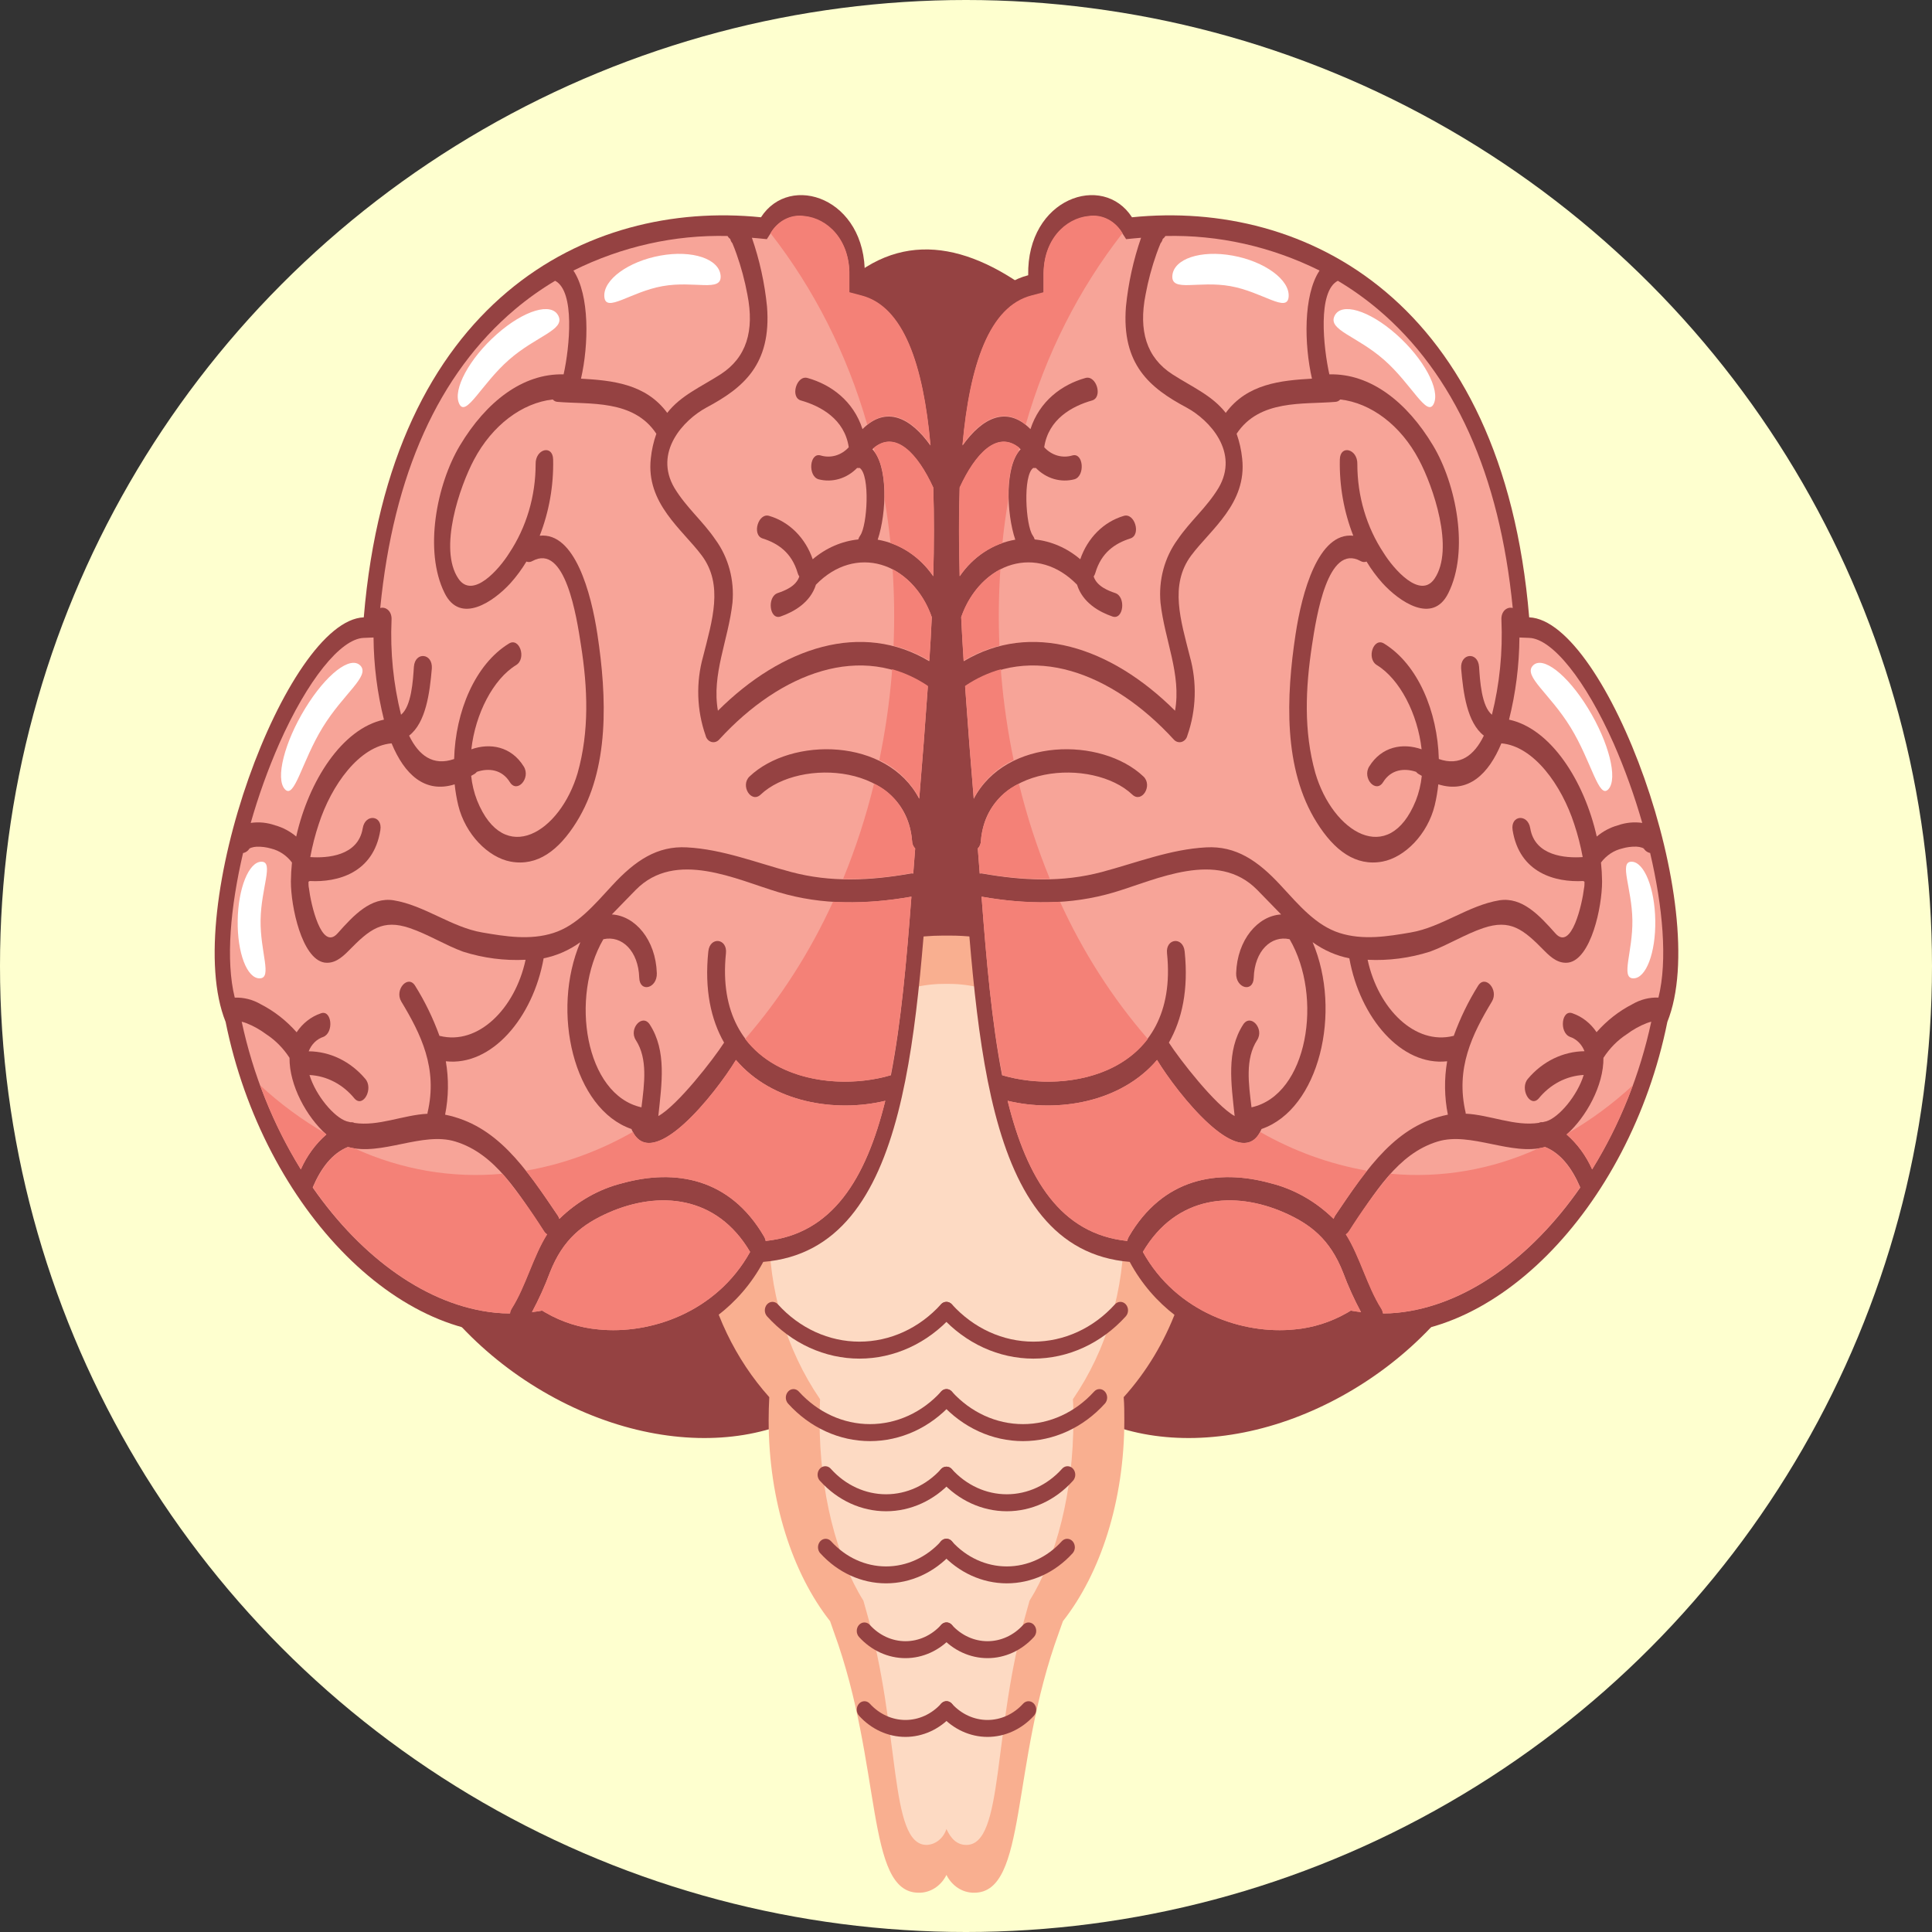 <svg width="99" height="99" viewBox="0 0 99 99" fill="none" xmlns="http://www.w3.org/2000/svg">
<rect x="0" y="0" width="99" height="99" fill="#333333" stroke="none"/>
<circle cx="49.5" cy="49.5" r="49.5" fill="#FEFFCF"/>
<g clip-path="url(#clip0_18_127)">
<path d="M44.856 68.729C42.404 74.055 34.916 75.285 28.124 71.472C21.331 67.659 17.811 60.247 20.262 54.92C22.713 49.594 30.201 48.365 36.994 52.178C43.786 55.99 47.304 63.399 44.856 68.729Z" fill="#954242"/>
<path d="M52.145 68.729C54.596 74.055 62.084 75.285 68.876 71.472C75.669 67.659 79.189 60.247 76.738 54.92C74.287 49.594 54.678 0.847 42.313 15.526C37.119 21.686 49.696 63.399 52.145 68.729Z" fill="#954242"/>
<path d="M61.235 61.825C61.235 58.143 59.911 54.611 57.556 52.008C55.2 49.404 52.005 47.942 48.673 47.942H48.306C45.83 47.95 43.411 48.768 41.354 50.291C39.297 51.813 37.694 53.974 36.744 56.501C35.795 59.029 35.542 61.809 36.019 64.495C36.495 67.18 37.678 69.65 39.42 71.594C39.399 71.983 39.387 72.376 39.387 72.772C39.387 76.92 40.612 80.628 42.536 83.073C42.601 83.263 42.665 83.449 42.735 83.642C45.229 90.478 44.341 96.987 47.074 96.987C47.364 96.993 47.65 96.911 47.901 96.751C48.152 96.59 48.359 96.357 48.498 96.076C48.639 96.356 48.845 96.589 49.096 96.75C49.347 96.91 49.633 96.992 49.923 96.987C52.659 96.987 51.761 90.478 54.265 83.642C54.335 83.449 54.4 83.263 54.467 83.073C56.388 80.628 57.613 76.92 57.613 72.772C57.613 72.376 57.613 71.983 57.58 71.594C59.92 69.001 61.235 65.488 61.235 61.825Z" fill="#F9AF90"/>
<path d="M57.586 62.895C57.586 56.004 53.575 50.417 48.63 50.417H48.498H48.37C43.425 50.417 39.414 56.004 39.414 62.895C39.371 66.069 40.289 69.167 42.022 71.699C42.006 72.037 41.997 72.4 41.997 72.759C41.997 76.483 42.87 79.822 44.243 82.023C44.292 82.196 44.335 82.362 44.387 82.538C46.167 88.684 45.533 94.538 47.484 94.538C47.708 94.529 47.924 94.447 48.104 94.302C48.285 94.156 48.422 93.954 48.498 93.722C48.737 94.247 49.062 94.538 49.516 94.538C51.467 94.538 50.833 88.684 52.613 82.538C52.662 82.362 52.711 82.199 52.757 82.023C54.127 79.822 55.003 76.49 55.003 72.759C55.003 72.4 55.003 72.048 54.978 71.699C56.711 69.167 57.629 66.069 57.586 62.895Z" fill="#FDDAC3"/>
<path d="M39.307 67.453C39.928 68.139 40.666 68.684 41.478 69.056C42.29 69.428 43.16 69.619 44.039 69.619C44.918 69.619 45.788 69.428 46.6 69.056C47.412 68.684 48.15 68.139 48.771 67.453C48.845 67.371 48.887 67.261 48.887 67.146C48.887 67.03 48.846 66.92 48.773 66.838C48.699 66.756 48.599 66.71 48.495 66.71C48.391 66.71 48.291 66.755 48.217 66.836C47.668 67.443 47.017 67.924 46.3 68.252C45.583 68.58 44.815 68.749 44.039 68.749C43.263 68.749 42.495 68.58 41.778 68.252C41.061 67.924 40.41 67.443 39.861 66.836C39.788 66.755 39.687 66.71 39.583 66.71C39.479 66.71 39.379 66.756 39.305 66.838C39.232 66.92 39.191 67.03 39.191 67.146C39.191 67.261 39.233 67.371 39.307 67.453Z" fill="#954242"/>
<path d="M48.223 67.453C48.844 68.139 49.582 68.684 50.394 69.056C51.206 69.428 52.076 69.619 52.955 69.619C53.834 69.619 54.704 69.428 55.516 69.056C56.328 68.684 57.066 68.139 57.687 67.453C57.761 67.371 57.803 67.261 57.803 67.146C57.803 67.03 57.762 66.92 57.688 66.838C57.615 66.756 57.515 66.71 57.411 66.71C57.306 66.71 57.206 66.755 57.132 66.836C56.584 67.443 55.933 67.924 55.216 68.252C54.499 68.58 53.731 68.749 52.955 68.749C52.179 68.749 51.411 68.58 50.694 68.252C49.977 67.924 49.326 67.443 48.777 66.836C48.703 66.755 48.603 66.71 48.499 66.71C48.395 66.71 48.295 66.756 48.221 66.838C48.148 66.92 48.106 67.03 48.107 67.146C48.107 67.261 48.149 67.371 48.223 67.453Z" fill="#954242"/>
<path d="M40.382 71.922C40.933 72.532 41.587 73.016 42.308 73.346C43.028 73.676 43.8 73.846 44.58 73.846C45.359 73.846 46.132 73.676 46.852 73.346C47.572 73.016 48.226 72.532 48.777 71.922C48.851 71.841 48.892 71.731 48.892 71.616C48.892 71.501 48.851 71.391 48.777 71.309C48.741 71.268 48.698 71.236 48.651 71.213C48.603 71.191 48.552 71.18 48.5 71.18C48.448 71.18 48.397 71.191 48.349 71.213C48.302 71.236 48.259 71.268 48.223 71.309C47.256 72.376 45.946 72.975 44.58 72.975C43.214 72.975 41.904 72.376 40.937 71.309C40.901 71.268 40.858 71.236 40.81 71.213C40.763 71.191 40.711 71.18 40.66 71.18C40.608 71.18 40.557 71.191 40.509 71.213C40.461 71.236 40.418 71.268 40.382 71.309C40.309 71.391 40.267 71.501 40.267 71.616C40.267 71.731 40.309 71.841 40.382 71.922Z" fill="#954242"/>
<path d="M48.223 71.922C48.774 72.532 49.428 73.016 50.148 73.346C50.868 73.676 51.641 73.846 52.42 73.846C53.2 73.846 53.972 73.676 54.692 73.346C55.413 73.016 56.067 72.532 56.618 71.922C56.691 71.841 56.733 71.731 56.733 71.616C56.733 71.501 56.691 71.391 56.618 71.309C56.582 71.268 56.539 71.236 56.491 71.213C56.443 71.191 56.392 71.18 56.34 71.18C56.289 71.18 56.237 71.191 56.19 71.213C56.142 71.236 56.099 71.268 56.063 71.309C55.096 72.376 53.786 72.975 52.42 72.975C51.054 72.975 49.744 72.376 48.777 71.309C48.741 71.268 48.698 71.236 48.651 71.213C48.603 71.191 48.552 71.18 48.5 71.18C48.448 71.18 48.397 71.191 48.349 71.213C48.302 71.236 48.259 71.268 48.223 71.309C48.149 71.391 48.108 71.501 48.108 71.616C48.108 71.731 48.149 71.841 48.223 71.922Z" fill="#954242"/>
<path d="M42.034 75.898C42.928 76.885 44.14 77.44 45.404 77.44C46.668 77.44 47.88 76.885 48.774 75.898C48.848 75.816 48.89 75.706 48.89 75.591C48.89 75.475 48.849 75.365 48.776 75.283C48.702 75.201 48.602 75.155 48.498 75.155C48.394 75.155 48.294 75.2 48.22 75.281C47.473 76.106 46.46 76.57 45.404 76.57C44.348 76.57 43.335 76.106 42.588 75.281C42.553 75.236 42.509 75.2 42.46 75.174C42.411 75.148 42.358 75.134 42.304 75.132C42.25 75.13 42.196 75.14 42.145 75.162C42.095 75.184 42.049 75.217 42.011 75.259C41.972 75.302 41.942 75.352 41.922 75.408C41.903 75.464 41.893 75.523 41.895 75.583C41.897 75.643 41.91 75.702 41.933 75.756C41.957 75.81 41.99 75.858 42.031 75.898H42.034Z" fill="#954242"/>
<path d="M48.223 75.898C49.117 76.885 50.329 77.44 51.593 77.44C52.857 77.44 54.069 76.885 54.963 75.898C55.004 75.858 55.037 75.81 55.06 75.756C55.084 75.702 55.097 75.643 55.099 75.583C55.1 75.523 55.091 75.464 55.071 75.408C55.051 75.352 55.021 75.302 54.983 75.259C54.945 75.217 54.899 75.184 54.849 75.162C54.798 75.14 54.744 75.13 54.69 75.132C54.636 75.134 54.583 75.148 54.534 75.174C54.485 75.2 54.441 75.236 54.406 75.281C53.659 76.106 52.646 76.57 51.59 76.57C50.534 76.57 49.521 76.106 48.774 75.281C48.7 75.2 48.6 75.155 48.496 75.155C48.392 75.155 48.292 75.201 48.218 75.283C48.145 75.365 48.103 75.475 48.104 75.591C48.104 75.706 48.146 75.816 48.22 75.898H48.223Z" fill="#954242"/>
<path d="M42.034 79.592C42.928 80.579 44.14 81.134 45.404 81.134C46.668 81.134 47.88 80.579 48.774 79.592C48.812 79.552 48.841 79.504 48.862 79.451C48.882 79.398 48.893 79.342 48.893 79.284C48.894 79.227 48.884 79.17 48.864 79.117C48.844 79.063 48.815 79.015 48.778 78.975C48.742 78.934 48.698 78.902 48.65 78.88C48.602 78.858 48.55 78.847 48.498 78.847C48.446 78.848 48.395 78.86 48.347 78.882C48.299 78.905 48.256 78.938 48.22 78.979C47.473 79.804 46.46 80.267 45.404 80.267C44.348 80.267 43.335 79.804 42.588 78.979C42.515 78.897 42.415 78.851 42.311 78.851C42.206 78.85 42.106 78.896 42.032 78.977C41.958 79.059 41.917 79.169 41.916 79.284C41.916 79.4 41.957 79.51 42.031 79.592H42.034Z" fill="#954242"/>
<path d="M48.223 79.592C49.117 80.579 50.329 81.134 51.593 81.134C52.857 81.134 54.069 80.579 54.963 79.592C55 79.551 55.028 79.503 55.048 79.451C55.068 79.398 55.078 79.341 55.078 79.284C55.077 79.227 55.067 79.171 55.047 79.118C55.027 79.065 54.998 79.017 54.962 78.977C54.925 78.937 54.882 78.905 54.834 78.883C54.786 78.862 54.735 78.851 54.683 78.851C54.632 78.851 54.581 78.862 54.533 78.884C54.485 78.906 54.442 78.939 54.406 78.979C53.659 79.804 52.646 80.267 51.59 80.267C50.534 80.267 49.521 79.804 48.774 78.979C48.738 78.938 48.695 78.905 48.647 78.882C48.599 78.86 48.548 78.848 48.496 78.847C48.444 78.847 48.392 78.858 48.344 78.88C48.296 78.902 48.252 78.934 48.216 78.975C48.179 79.015 48.15 79.063 48.13 79.117C48.11 79.17 48.1 79.227 48.101 79.284C48.101 79.342 48.112 79.398 48.132 79.451C48.153 79.504 48.182 79.552 48.22 79.592H48.223Z" fill="#954242"/>
<path d="M44.016 83.879C44.648 84.576 45.504 84.967 46.397 84.967C47.289 84.967 48.145 84.576 48.777 83.879C48.851 83.797 48.892 83.687 48.892 83.572C48.892 83.457 48.851 83.347 48.777 83.266C48.741 83.225 48.698 83.192 48.651 83.17C48.603 83.147 48.552 83.136 48.5 83.136C48.448 83.136 48.397 83.147 48.349 83.17C48.302 83.192 48.259 83.225 48.223 83.266C47.738 83.799 47.082 84.099 46.398 84.099C45.714 84.099 45.058 83.799 44.574 83.266C44.5 83.184 44.4 83.138 44.296 83.138C44.192 83.137 44.092 83.183 44.018 83.264C43.944 83.345 43.902 83.456 43.902 83.571C43.901 83.686 43.943 83.797 44.016 83.879Z" fill="#954242"/>
<path d="M48.223 83.879C48.855 84.576 49.711 84.967 50.603 84.967C51.496 84.967 52.352 84.576 52.984 83.879C53.02 83.838 53.049 83.79 53.069 83.737C53.089 83.685 53.099 83.628 53.098 83.571C53.098 83.514 53.088 83.458 53.068 83.405C53.048 83.352 53.019 83.304 52.982 83.264C52.946 83.224 52.902 83.192 52.855 83.17C52.807 83.149 52.756 83.138 52.704 83.138C52.652 83.138 52.601 83.149 52.554 83.171C52.506 83.193 52.463 83.225 52.426 83.266C51.942 83.799 51.286 84.099 50.602 84.099C49.918 84.099 49.262 83.799 48.777 83.266C48.741 83.225 48.698 83.192 48.651 83.17C48.603 83.147 48.552 83.136 48.5 83.136C48.448 83.136 48.397 83.147 48.349 83.17C48.302 83.192 48.259 83.225 48.223 83.266C48.149 83.347 48.108 83.457 48.108 83.572C48.108 83.687 48.149 83.797 48.223 83.879Z" fill="#954242"/>
<path d="M44.016 87.915C44.648 88.612 45.504 89.003 46.397 89.003C47.289 89.003 48.145 88.612 48.777 87.915C48.851 87.834 48.892 87.724 48.892 87.609C48.892 87.494 48.851 87.383 48.777 87.302C48.741 87.261 48.698 87.228 48.651 87.206C48.603 87.184 48.552 87.172 48.5 87.172C48.448 87.172 48.397 87.184 48.349 87.206C48.302 87.228 48.259 87.261 48.223 87.302C47.738 87.835 47.082 88.135 46.398 88.135C45.714 88.135 45.058 87.835 44.574 87.302C44.5 87.22 44.4 87.174 44.296 87.174C44.192 87.174 44.092 87.219 44.018 87.3C43.944 87.382 43.902 87.492 43.902 87.607C43.901 87.723 43.943 87.833 44.016 87.915Z" fill="#954242"/>
<path d="M48.223 87.915C48.855 88.612 49.711 89.003 50.603 89.003C51.496 89.003 52.352 88.612 52.984 87.915C53.057 87.833 53.099 87.723 53.098 87.607C53.098 87.492 53.056 87.382 52.982 87.3C52.908 87.219 52.808 87.174 52.704 87.174C52.6 87.174 52.5 87.22 52.426 87.302C51.942 87.835 51.286 88.135 50.602 88.135C49.918 88.135 49.262 87.835 48.777 87.302C48.741 87.261 48.698 87.228 48.651 87.206C48.603 87.184 48.552 87.172 48.5 87.172C48.448 87.172 48.397 87.184 48.349 87.206C48.302 87.228 48.259 87.261 48.223 87.302C48.149 87.383 48.108 87.494 48.108 87.609C48.108 87.724 48.149 87.834 48.223 87.915Z" fill="#954242"/>
<path d="M47.775 42.267C46.93 52.405 46.81 64.033 39.111 64.662C36.69 69.166 31.059 70.273 27.631 68.242C20.749 69.41 13.491 61.95 11.561 52.364C9.226 46.557 14.68 31.79 18.641 31.634C19.995 15.414 30.085 10.227 38.994 11.134C40.483 8.822 44.387 10.152 44.313 14.104C50.03 15.587 48.805 30.104 47.775 42.267Z" fill="#954242"/>
<path d="M29.772 19.403C31.362 19.495 33.09 19.661 34.19 21.157C34.889 20.26 35.909 19.833 36.92 19.183C38.256 18.323 38.663 16.948 38.299 15.1C38.167 14.384 37.979 13.683 37.738 13.004C37.674 12.821 37.603 12.641 37.53 12.465C37.476 12.404 37.438 12.328 37.42 12.245C37.364 12.207 37.316 12.155 37.282 12.093C34.562 12.027 31.864 12.632 29.383 13.864C30.226 15.13 30.168 17.676 29.772 19.403Z" fill="#F7A498"/>
<path d="M29.772 33.073C29.546 31.593 28.966 27.821 27.281 28.749C27.235 28.777 27.183 28.794 27.131 28.799C27.078 28.803 27.025 28.796 26.975 28.776C26.735 29.174 26.461 29.544 26.157 29.883C25.299 30.825 23.589 32.013 22.787 30.398C21.699 28.228 22.385 24.797 23.568 22.827C24.907 20.592 26.782 19.129 28.881 19.183C29.187 17.805 29.478 14.927 28.446 14.388C27.728 14.815 27.042 15.303 26.393 15.848C22.474 19.156 20.155 24.313 19.484 31.157C19.75 31.075 20.097 31.299 20.063 31.78C19.992 33.413 20.157 35.049 20.55 36.625C21.086 36.188 21.163 34.871 21.209 34.163C21.273 33.374 22.18 33.466 22.128 34.255C22.021 35.511 21.822 37.032 20.964 37.695C21.457 38.711 22.189 39.27 23.271 38.894C23.335 36.459 24.343 34.045 26.077 32.978C26.619 32.64 26.996 33.747 26.445 34.082C25.268 34.803 24.355 36.585 24.153 38.396C25.115 38.057 26.2 38.244 26.84 39.28C27.208 39.876 26.497 40.675 26.126 40.079C25.725 39.429 25.048 39.344 24.435 39.551C24.402 39.593 24.363 39.629 24.319 39.656L24.144 39.757C24.189 40.194 24.292 40.621 24.45 41.024C25.838 44.454 28.712 42.642 29.601 39.605C30.204 37.458 30.115 35.261 29.772 33.073Z" fill="#F7A498"/>
<path d="M46.896 43.479C46.847 43.429 46.808 43.369 46.78 43.302C46.753 43.235 46.738 43.163 46.737 43.089C46.43 39.127 40.977 38.816 38.976 40.719C38.489 41.176 37.919 40.252 38.409 39.788C40.554 37.756 45.456 37.783 47.104 40.936C47.261 39.053 47.411 37.12 47.546 35.179C44.175 32.897 40.024 34.438 36.859 37.888C36.808 37.948 36.744 37.991 36.673 38.014C36.602 38.037 36.527 38.039 36.456 38.019C36.384 37.998 36.319 37.958 36.266 37.9C36.214 37.843 36.176 37.771 36.157 37.692C35.7 36.392 35.656 34.959 36.032 33.629C36.488 31.81 37.089 29.975 35.958 28.461C34.965 27.131 33.096 25.796 33.348 23.5C33.392 23.064 33.488 22.636 33.633 22.227C32.459 20.45 30.207 20.734 28.565 20.592C28.473 20.587 28.387 20.543 28.323 20.47C26.754 20.646 25.225 21.787 24.288 23.558C23.568 24.913 22.45 28.126 23.491 29.653C24.224 30.727 25.584 29.162 26.096 28.339C26.974 27.018 27.448 25.421 27.447 23.782C27.428 23.003 28.326 22.766 28.344 23.544C28.373 24.887 28.138 26.22 27.655 27.452C29.457 27.256 30.293 30.391 30.612 32.501C31.096 35.694 31.252 39.402 29.527 42.145C28.629 43.574 27.539 44.407 26.157 44.149C25.017 43.932 23.847 42.758 23.482 41.268C23.397 40.914 23.336 40.554 23.298 40.191C21.766 40.672 20.722 39.676 20.066 38.091C18.405 38.234 16.978 40.238 16.334 42.226C16.15 42.777 16.005 43.343 15.899 43.919C16.775 43.98 18.35 43.865 18.586 42.446C18.709 41.677 19.616 41.769 19.49 42.541C19.138 44.735 17.302 45.223 15.871 45.145L15.807 45.182C15.807 45.3 15.807 45.416 15.832 45.521C15.921 46.293 16.469 48.761 17.299 47.827C18.13 46.892 19.003 45.954 20.167 46.133C21.751 46.391 23.136 47.515 24.711 47.782C25.896 47.986 27.162 48.192 28.363 47.806C29.564 47.42 30.416 46.408 31.375 45.368C32.551 44.092 33.682 43.337 35.195 43.421C37.033 43.519 38.762 44.21 40.542 44.684C42.567 45.223 44.574 45.128 46.642 44.766C46.693 44.753 46.746 44.753 46.798 44.766C46.829 44.312 46.862 43.888 46.896 43.479Z" fill="#F7A498"/>
<path d="M31.191 62.136C29.864 62.722 28.85 63.491 28.179 65.204C27.917 65.905 27.61 66.584 27.26 67.236L27.566 67.195L27.781 67.158L27.974 67.273C28.809 67.75 29.721 68.039 30.658 68.123C33.299 68.394 36.709 67.263 38.437 64.151C36.718 61.229 33.743 61.016 31.191 62.136Z" fill="#F7A498"/>
<path d="M14.836 54.206C14.52 53.717 14.115 53.306 13.647 53.001C13.327 52.761 12.98 52.567 12.615 52.425C12.539 52.397 12.463 52.373 12.385 52.354C12.966 55.06 13.994 57.626 15.415 59.922C15.725 59.225 16.172 58.614 16.723 58.134C15.715 57.243 14.821 55.615 14.836 54.206Z" fill="#F7A498"/>
<path d="M14.104 42.294C14.493 42.402 14.859 42.596 15.179 42.866C15.819 40.022 17.529 37.336 19.674 36.876C19.33 35.505 19.151 34.09 19.141 32.667L18.635 32.687C17.446 32.734 15.746 34.868 14.309 38.105C13.733 39.418 13.244 40.776 12.848 42.168C13.27 42.107 13.698 42.15 14.104 42.294Z" fill="#F7A498"/>
<path d="M23.724 48.764C22.805 48.426 21.926 47.871 20.994 47.556C19.606 47.088 18.948 47.61 17.866 48.717C17.477 49.113 17.106 49.394 16.616 49.323C15.47 49.12 14.903 46.469 14.906 45.165C14.91 44.841 14.928 44.518 14.961 44.197C14.687 43.834 14.31 43.583 13.892 43.482C13.652 43.412 13.403 43.38 13.154 43.387C13.059 43.391 12.966 43.408 12.875 43.438C12.749 43.479 12.759 43.57 12.841 43.353C12.812 43.446 12.761 43.528 12.693 43.591C12.625 43.654 12.543 43.696 12.455 43.712C11.809 46.469 11.555 49.212 12.029 51.121C12.493 51.104 12.952 51.221 13.362 51.46C14.049 51.81 14.672 52.297 15.2 52.896C15.506 52.438 15.935 52.1 16.426 51.931C16.996 51.7 17.131 52.906 16.567 53.133C16.401 53.187 16.248 53.282 16.119 53.409C15.989 53.537 15.887 53.694 15.819 53.871C16.363 53.876 16.901 54.003 17.398 54.245C17.896 54.488 18.344 54.84 18.715 55.279C19.153 55.774 18.614 56.786 18.169 56.295C17.876 55.934 17.521 55.641 17.124 55.434C16.728 55.226 16.298 55.108 15.859 55.086C16.187 56.15 17.119 57.247 17.759 57.457C17.826 57.477 17.897 57.491 17.967 57.508C18.033 57.498 18.1 57.509 18.16 57.541C19.386 57.731 20.66 57.132 21.907 57.071V57.023C22.444 54.741 21.57 52.994 20.562 51.318C20.201 50.715 20.912 49.916 21.276 50.519C21.776 51.319 22.193 52.179 22.52 53.082H22.538C24.493 53.573 26.39 51.7 26.932 49.181C25.849 49.236 24.766 49.095 23.724 48.764Z" fill="#F7A498"/>
<path d="M27.876 63.098C26.549 61.127 25.391 59.126 23.338 58.496C21.638 57.971 19.548 59.255 17.823 58.774C17.023 59.096 16.448 59.851 16.028 60.833V60.86C18.543 64.473 21.92 66.914 25.369 67.266C25.621 67.293 25.872 67.304 26.123 67.304C26.138 67.21 26.171 67.121 26.221 67.043C26.935 65.912 27.312 64.378 28.026 63.25C27.966 63.213 27.915 63.16 27.876 63.098Z" fill="#F7A498"/>
<path d="M37.711 54.314C36.654 56.058 33.345 60.237 32.358 57.853C29.392 56.837 28.222 51.832 29.738 48.28C29.168 48.692 28.528 48.973 27.857 49.106C27.312 52.154 25.192 54.643 22.845 54.382C23.001 55.287 22.988 56.218 22.808 57.118C25.44 57.65 26.892 59.776 28.587 62.295C28.619 62.345 28.645 62.4 28.663 62.458C29.583 61.557 30.694 60.928 31.892 60.63C34.595 59.885 37.407 60.359 39.157 63.372C39.196 63.438 39.223 63.512 39.236 63.589C42.647 63.233 44.374 60.416 45.364 56.407C42.815 57.023 39.574 56.502 37.711 54.314Z" fill="#F7A498"/>
<path d="M46.703 45.947C44.393 46.347 42.166 46.394 39.91 45.724C37.744 45.08 34.625 43.519 32.579 45.598C32.147 46.035 31.745 46.459 31.353 46.858C32.548 46.929 33.602 48.158 33.657 49.868C33.682 50.647 32.781 50.884 32.756 50.102C32.714 48.727 31.862 47.915 30.918 48.128C29.19 51.081 29.981 56.106 32.87 56.742C33.017 55.54 33.204 54.26 32.582 53.298C32.202 52.713 32.916 51.917 33.296 52.499C34.172 53.854 33.908 55.53 33.734 57.189C34.72 56.644 36.556 54.281 37.104 53.427C36.43 52.245 36.093 50.718 36.295 48.758C36.375 47.972 37.282 48.081 37.199 48.849C36.565 55.008 42.254 56.106 45.652 55.097C46.182 52.367 46.455 49.208 46.703 45.947Z" fill="#F7A498"/>
<path d="M44.699 23.02C45.508 23.856 45.441 26.27 44.975 27.655C46.109 27.847 47.13 28.52 47.821 29.531C47.864 27.95 47.87 26.423 47.821 24.987C47.016 23.24 45.851 21.97 44.699 23.02Z" fill="#F7A498"/>
<path d="M47.748 31.627C46.715 28.756 43.826 27.882 41.81 29.961C41.525 30.879 40.676 31.356 39.999 31.59C39.426 31.79 39.288 30.574 39.858 30.388C40.205 30.269 40.793 30.049 40.958 29.541C40.92 29.487 40.891 29.425 40.873 29.359C40.566 28.312 39.864 27.841 39.077 27.591C38.513 27.412 38.856 26.26 39.417 26.436C39.922 26.584 40.387 26.862 40.775 27.248C41.162 27.635 41.46 28.118 41.645 28.658C42.32 28.082 43.13 27.73 43.979 27.642C44.002 27.568 44.036 27.499 44.08 27.439C44.442 26.931 44.595 24.357 44.053 23.978C44.009 23.985 43.965 23.985 43.921 23.978C43.66 24.247 43.343 24.44 42.999 24.542C42.654 24.643 42.292 24.65 41.945 24.56C41.384 24.398 41.479 23.175 42.049 23.338C42.302 23.415 42.568 23.416 42.822 23.343C43.075 23.269 43.306 23.122 43.492 22.918C43.278 21.469 42.049 20.808 41.041 20.521C40.474 20.358 40.821 19.207 41.381 19.369C42.588 19.708 43.731 20.548 44.197 21.99C45.422 20.761 46.678 21.425 47.677 22.83C47.307 18.706 46.302 15.719 44.133 15.161L43.52 14.998V14.138C43.553 12.292 42.386 11.206 41.216 11.09C40.905 11.043 40.589 11.086 40.299 11.217C40.009 11.348 39.756 11.561 39.564 11.835L39.295 12.255L38.893 12.215L38.529 12.184C38.922 13.319 39.183 14.505 39.304 15.712C39.537 18.685 38.078 19.881 36.2 20.883C35.014 21.523 33.486 23.175 34.558 25.001C35.171 26.016 36.01 26.694 36.66 27.652C37.326 28.561 37.64 29.725 37.533 30.889C37.319 32.809 36.458 34.556 36.788 36.419C40.088 33.131 44.175 31.824 47.616 33.882C47.671 33.113 47.715 32.361 47.748 31.627Z" fill="#F7A498"/>
<path d="M46.896 43.479C46.847 43.429 46.808 43.369 46.78 43.302C46.753 43.235 46.738 43.163 46.737 43.089C46.688 42.45 46.48 41.837 46.136 41.32C45.792 40.802 45.326 40.4 44.788 40.157C44.38 41.83 43.85 43.463 43.201 45.04C44.352 45.059 45.503 44.963 46.639 44.752C46.69 44.74 46.743 44.74 46.795 44.752C46.829 44.312 46.862 43.889 46.896 43.479Z" fill="#F48177"/>
<path d="M45.695 34.58C45.571 36.05 45.358 37.509 45.058 38.948C45.912 39.34 46.629 40.025 47.104 40.902C47.261 39.019 47.411 37.086 47.546 35.145C46.975 34.76 46.356 34.472 45.707 34.292C45.707 34.394 45.704 34.485 45.695 34.58Z" fill="#F48177"/>
<path d="M31.191 62.136C29.864 62.722 28.85 63.491 28.179 65.204C27.917 65.905 27.61 66.584 27.26 67.236L27.566 67.195L27.781 67.158L27.974 67.273C28.809 67.75 29.721 68.039 30.658 68.123C33.299 68.394 36.709 67.263 38.437 64.151C36.718 61.229 33.743 61.016 31.191 62.136Z" fill="#F48177"/>
<path d="M13.332 55.615C13.882 57.13 14.581 58.574 15.415 59.922C15.725 59.225 16.172 58.614 16.723 58.134L16.653 58.066C15.47 57.382 14.356 56.561 13.332 55.615Z" fill="#F48177"/>
<path d="M25.746 60.145C23.162 60.387 20.563 59.941 18.166 58.845C18.056 58.828 17.947 58.804 17.838 58.774C17.039 59.096 16.463 59.851 16.043 60.833V60.86C18.558 64.473 21.935 66.914 25.385 67.266C25.636 67.293 25.887 67.304 26.139 67.304C26.153 67.21 26.186 67.121 26.236 67.043C26.95 65.912 27.327 64.378 28.041 63.25C27.979 63.213 27.926 63.161 27.885 63.098C27.235 62.06 26.521 61.073 25.746 60.145Z" fill="#F48177"/>
<path d="M37.711 54.314C36.678 56.007 33.495 60.044 32.429 58.002C30.711 58.985 28.861 59.656 26.95 59.989C27.502 60.691 28.032 61.473 28.587 62.295C28.619 62.345 28.645 62.4 28.663 62.458C29.583 61.557 30.694 60.928 31.892 60.63C34.595 59.885 37.407 60.359 39.157 63.372C39.196 63.438 39.223 63.512 39.236 63.589C42.647 63.233 44.374 60.416 45.364 56.407C42.815 57.023 39.574 56.502 37.711 54.314Z" fill="#F48177"/>
<path d="M46.703 45.947C45.376 46.191 44.03 46.279 42.686 46.208C41.509 48.785 39.991 51.155 38.182 53.238C39.889 55.489 43.302 55.791 45.634 55.097C46.182 52.367 46.455 49.208 46.703 45.947Z" fill="#F48177"/>
<path d="M44.822 23.162C45.208 23.69 45.349 24.621 45.324 25.576C45.45 26.318 45.557 27.066 45.631 27.828C46.502 28.13 47.268 28.721 47.824 29.521C47.867 27.94 47.873 26.413 47.824 24.977C47.04 23.264 45.906 22.014 44.776 22.945L44.822 23.162Z" fill="#F48177"/>
<path d="M44.439 21.757C45.594 20.826 46.746 21.489 47.684 22.806C47.313 18.682 46.308 15.695 44.139 15.137L43.526 14.974V14.114C43.56 12.269 42.392 11.182 41.222 11.067C40.912 11.019 40.595 11.063 40.305 11.194C40.015 11.324 39.762 11.538 39.57 11.812L39.482 11.95C41.719 14.814 43.405 18.15 44.439 21.757Z" fill="#F48177"/>
<path d="M45.787 33.087C46.428 33.251 47.047 33.509 47.625 33.855C47.672 33.104 47.712 32.356 47.745 31.614C47.383 30.545 46.665 29.67 45.738 29.169C45.827 30.473 45.843 31.781 45.787 33.087Z" fill="#F48177"/>
<path d="M36.926 14.128C36.991 14.991 35.593 14.368 33.948 14.663C32.303 14.957 31.032 16.065 30.967 15.201C30.903 14.338 32.193 13.396 33.835 13.098C35.477 12.8 36.856 13.264 36.926 14.128Z" fill="white"/>
<path d="M18.473 34.113C18.966 34.654 17.606 35.528 16.533 37.275C15.461 39.023 15.09 40.98 14.597 40.441C14.104 39.903 14.569 38.047 15.639 36.3C16.708 34.553 17.961 33.574 18.473 34.113Z" fill="white"/>
<path d="M13.399 44.156C14.046 44.156 13.377 45.51 13.353 47.146C13.329 48.781 13.966 50.119 13.31 50.133C12.655 50.146 12.155 48.822 12.18 47.17C12.204 45.517 12.749 44.156 13.399 44.156Z" fill="white"/>
<path d="M28.617 16.193C28.957 16.915 27.477 17.209 26.074 18.442C24.671 19.674 23.874 21.415 23.531 20.69C23.188 19.965 24.049 18.374 25.452 17.131C26.855 15.889 28.277 15.469 28.617 16.193Z" fill="white"/>
<path d="M49.225 42.267C50.07 52.405 50.19 64.033 57.889 64.662C60.31 69.166 65.941 70.273 69.369 68.242C76.251 69.41 83.509 61.95 85.439 52.364C87.774 46.557 82.32 31.79 78.359 31.634C77.004 15.414 66.915 10.227 58.006 11.134C56.517 8.822 52.613 10.152 52.687 14.104C46.967 15.587 48.211 30.104 49.225 42.267Z" fill="#954242"/>
<path d="M67.228 19.403C65.638 19.495 63.91 19.661 62.81 21.157C62.111 20.26 61.091 19.833 60.08 19.183C58.744 18.323 58.337 16.948 58.701 15.1C58.833 14.384 59.021 13.683 59.262 13.004C59.326 12.821 59.397 12.641 59.47 12.465C59.524 12.404 59.562 12.328 59.58 12.245C59.636 12.206 59.683 12.154 59.718 12.093C62.438 12.027 65.136 12.632 67.617 13.864C66.774 15.13 66.832 17.676 67.228 19.403Z" fill="#F7A498"/>
<path d="M67.228 33.073C67.454 31.593 68.034 27.821 69.719 28.749C69.765 28.777 69.817 28.794 69.869 28.799C69.922 28.803 69.975 28.796 70.025 28.776C70.265 29.174 70.539 29.544 70.843 29.883C71.701 30.825 73.411 32.013 74.213 30.398C75.301 28.228 74.615 24.797 73.432 22.827C72.093 20.592 70.218 19.129 68.119 19.183C67.813 17.805 67.507 14.927 68.554 14.388C69.272 14.815 69.958 15.303 70.607 15.848C74.526 19.156 76.845 24.313 77.516 31.157C77.25 31.075 76.903 31.299 76.937 31.78C77.008 33.413 76.844 35.049 76.45 36.625C75.914 36.188 75.837 34.871 75.791 34.163C75.727 33.374 74.82 33.466 74.872 34.255C74.979 35.511 75.178 37.032 76.036 37.695C75.543 38.711 74.811 39.27 73.729 38.894C73.662 36.459 72.657 34.045 70.923 32.978C70.38 32.64 70.004 33.747 70.555 34.082C71.732 34.803 72.645 36.585 72.847 38.396C71.885 38.057 70.8 38.244 70.16 39.28C69.792 39.876 70.503 40.675 70.874 40.079C71.275 39.429 71.952 39.344 72.565 39.551C72.598 39.593 72.637 39.629 72.681 39.656L72.856 39.757C72.811 40.194 72.708 40.621 72.55 41.024C71.159 44.454 68.288 42.642 67.399 39.605C66.796 37.458 66.897 35.261 67.228 33.073Z" fill="#F7A498"/>
<path d="M50.104 43.479C50.153 43.429 50.192 43.369 50.22 43.302C50.247 43.235 50.262 43.163 50.263 43.089C50.57 39.127 56.023 38.816 58.024 40.719C58.511 41.176 59.081 40.252 58.591 39.788C56.446 37.756 51.544 37.783 49.896 40.936C49.739 39.053 49.589 37.12 49.454 35.179C52.825 32.897 56.976 34.438 60.141 37.888C60.192 37.948 60.256 37.991 60.327 38.014C60.398 38.037 60.473 38.039 60.544 38.019C60.616 37.998 60.681 37.958 60.734 37.9C60.786 37.843 60.824 37.771 60.843 37.692C61.3 36.392 61.344 34.959 60.968 33.629C60.512 31.81 59.911 29.975 61.042 28.461C62.035 27.131 63.904 25.796 63.652 23.5C63.608 23.064 63.512 22.636 63.367 22.227C64.541 20.45 66.793 20.734 68.435 20.592C68.527 20.586 68.613 20.543 68.677 20.47C70.246 20.646 71.775 21.787 72.709 23.558C73.432 24.913 74.547 28.126 73.509 29.653C72.776 30.727 71.416 29.162 70.904 28.339C70.025 27.018 69.552 25.421 69.553 23.782C69.572 23.003 68.674 22.766 68.656 23.544C68.627 24.887 68.862 26.22 69.345 27.452C67.543 27.256 66.707 30.391 66.388 32.501C65.904 35.694 65.748 39.402 67.473 42.145C68.368 43.574 69.461 44.407 70.843 44.149C71.983 43.932 73.153 42.758 73.518 41.268C73.603 40.914 73.664 40.554 73.702 40.191C75.234 40.672 76.278 39.676 76.934 38.091C78.595 38.234 80.022 40.238 80.666 42.226C80.85 42.777 80.995 43.343 81.101 43.919C80.225 43.98 78.65 43.865 78.414 42.446C78.291 41.677 77.385 41.769 77.51 42.541C77.862 44.735 79.698 45.223 81.129 45.145L81.193 45.182C81.193 45.3 81.193 45.416 81.168 45.521C81.079 46.293 80.531 48.761 79.701 47.827C78.87 46.892 77.997 45.954 76.833 46.133C75.249 46.391 73.864 47.515 72.289 47.782C71.104 47.986 69.838 48.192 68.637 47.806C67.436 47.42 66.584 46.408 65.625 45.368C64.449 44.092 63.318 43.337 61.805 43.421C59.967 43.519 58.238 44.21 56.458 44.684C54.433 45.223 52.426 45.128 50.358 44.766C50.307 44.753 50.254 44.753 50.202 44.766L50.104 43.479Z" fill="#F7A498"/>
<path d="M65.809 62.136C67.136 62.722 68.15 63.491 68.821 65.204C69.083 65.905 69.39 66.584 69.74 67.236L69.434 67.195L69.219 67.158L69.026 67.273C68.19 67.75 67.277 68.039 66.339 68.123C63.701 68.394 60.288 67.263 58.563 64.151C60.282 61.229 63.257 61.016 65.809 62.136Z" fill="#F7A498"/>
<path d="M82.164 54.206C82.48 53.717 82.885 53.306 83.353 53.001C83.673 52.761 84.02 52.567 84.385 52.425C84.461 52.397 84.537 52.373 84.615 52.354C84.034 55.06 83.006 57.626 81.585 59.922C81.275 59.225 80.828 58.614 80.277 58.134C81.282 57.243 82.179 55.615 82.164 54.206Z" fill="#F7A498"/>
<path d="M82.896 42.294C82.507 42.402 82.141 42.596 81.821 42.866C81.181 40.022 79.471 37.336 77.326 36.876C77.67 35.505 77.849 34.09 77.859 32.667L78.365 32.687C79.554 32.734 81.254 34.868 82.691 38.105C83.266 39.419 83.754 40.777 84.153 42.168C83.731 42.107 83.302 42.15 82.896 42.294Z" fill="#F7A498"/>
<path d="M73.276 48.764C74.195 48.426 75.074 47.871 76.006 47.556C77.394 47.088 78.052 47.61 79.134 48.717C79.523 49.113 79.894 49.394 80.384 49.323C81.53 49.12 82.097 46.469 82.094 45.165C82.09 44.841 82.072 44.518 82.038 44.197C82.316 43.83 82.697 43.577 83.12 43.479C83.361 43.408 83.609 43.376 83.858 43.384C83.953 43.388 84.047 43.405 84.137 43.435C84.263 43.475 84.254 43.567 84.171 43.35C84.2 43.443 84.252 43.525 84.32 43.588C84.388 43.651 84.469 43.693 84.557 43.709C85.203 46.465 85.458 49.208 84.983 51.118C84.519 51.101 84.06 51.217 83.65 51.456C82.963 51.807 82.34 52.294 81.812 52.892C81.506 52.435 81.077 52.097 80.586 51.927C80.016 51.697 79.882 52.902 80.445 53.129C80.611 53.184 80.764 53.278 80.894 53.406C81.023 53.533 81.125 53.691 81.193 53.867C80.649 53.872 80.112 54 79.614 54.242C79.116 54.484 78.668 54.836 78.297 55.276C77.859 55.77 78.399 56.783 78.843 56.292C79.136 55.931 79.491 55.638 79.888 55.43C80.284 55.223 80.715 55.105 81.153 55.083C80.825 56.146 79.894 57.243 79.253 57.453L79.045 57.504C78.979 57.494 78.912 57.506 78.852 57.538C77.626 57.728 76.352 57.128 75.105 57.067V57.023C74.569 54.741 75.442 52.994 76.45 51.318C76.811 50.715 76.101 49.916 75.736 50.519C75.236 51.319 74.819 52.179 74.492 53.082H74.474C72.519 53.573 70.623 51.7 70.08 49.181C71.159 49.235 72.238 49.094 73.276 48.764Z" fill="#F7A498"/>
<path d="M69.124 63.098C70.451 61.127 71.609 59.126 73.662 58.496C75.362 57.971 77.452 59.255 79.177 58.774C79.977 59.096 80.552 59.851 80.972 60.833V60.86C78.457 64.473 75.08 66.914 71.63 67.266C71.379 67.293 71.128 67.304 70.877 67.304C70.862 67.21 70.829 67.121 70.779 67.043C70.065 65.912 69.688 64.378 68.974 63.25C69.034 63.213 69.085 63.16 69.124 63.098Z" fill="#F7A498"/>
<path d="M59.289 54.314C60.346 56.058 63.655 60.237 64.642 57.853C67.608 56.837 68.778 51.832 67.261 48.28C67.832 48.692 68.472 48.973 69.143 49.106C69.688 52.154 71.808 54.643 74.155 54.382C73.999 55.287 74.012 56.218 74.192 57.118C71.56 57.65 70.108 59.776 68.413 62.295C68.381 62.345 68.355 62.4 68.337 62.458C67.417 61.557 66.306 60.928 65.108 60.63C62.405 59.885 59.593 60.359 57.843 63.372C57.804 63.439 57.776 63.512 57.761 63.589C54.353 63.233 52.626 60.416 51.633 56.407C54.185 57.023 57.426 56.502 59.289 54.314Z" fill="#F7A498"/>
<path d="M50.297 45.947C52.607 46.347 54.834 46.394 57.09 45.724C59.256 45.08 62.375 43.519 64.421 45.598C64.853 46.035 65.255 46.459 65.647 46.858C64.452 46.929 63.398 48.158 63.343 49.868C63.318 50.647 64.219 50.884 64.244 50.102C64.287 48.727 65.138 47.915 66.082 48.128C67.81 51.081 67.019 56.106 64.13 56.742C63.983 55.54 63.796 54.26 64.418 53.298C64.798 52.713 64.084 51.917 63.704 52.499C62.828 53.854 63.092 55.53 63.266 57.189C62.28 56.644 60.444 54.281 59.896 53.427C60.57 52.245 60.907 50.718 60.705 48.758C60.625 47.972 59.718 48.081 59.801 48.849C60.435 55.008 54.746 56.106 51.348 55.097C50.818 52.367 50.545 49.208 50.297 45.947Z" fill="#F7A498"/>
<path d="M52.301 23.02C51.492 23.856 51.559 26.27 52.025 27.655C50.891 27.847 49.87 28.52 49.179 29.531C49.136 27.95 49.13 26.423 49.179 24.987C49.984 23.24 51.149 21.97 52.301 23.02Z" fill="#F7A498"/>
<path d="M49.252 31.627C50.285 28.756 53.174 27.882 55.19 29.961C55.475 30.879 56.321 31.356 57.001 31.59C57.574 31.79 57.712 30.574 57.142 30.388C56.795 30.269 56.207 30.049 56.042 29.541C56.08 29.487 56.109 29.425 56.127 29.359C56.434 28.312 57.136 27.841 57.923 27.591C58.487 27.412 58.144 26.26 57.583 26.436C57.078 26.584 56.613 26.862 56.225 27.248C55.838 27.635 55.54 28.118 55.355 28.658C54.68 28.082 53.87 27.73 53.021 27.642C52.998 27.568 52.964 27.499 52.92 27.439C52.558 26.931 52.405 24.357 52.947 23.978C52.991 23.985 53.035 23.985 53.079 23.978C53.34 24.247 53.657 24.44 54.001 24.542C54.346 24.643 54.708 24.65 55.055 24.56C55.616 24.398 55.521 23.175 54.951 23.338C54.698 23.415 54.432 23.416 54.178 23.343C53.925 23.269 53.694 23.122 53.508 22.918C53.722 21.469 54.951 20.808 55.959 20.521C56.526 20.358 56.179 19.207 55.619 19.369C54.412 19.708 53.269 20.548 52.803 21.99C51.578 20.761 50.322 21.425 49.323 22.83C49.693 18.706 50.698 15.719 52.867 15.161L53.48 14.998V14.138C53.447 12.292 54.614 11.206 55.784 11.09C56.095 11.043 56.411 11.086 56.701 11.217C56.991 11.348 57.244 11.561 57.436 11.835L57.705 12.255L58.107 12.215L58.471 12.184C58.078 13.319 57.817 14.505 57.696 15.712C57.463 18.685 58.922 19.881 60.8 20.883C61.986 21.523 63.514 23.175 62.442 25.001C61.829 26.016 60.99 26.694 60.34 27.652C59.674 28.561 59.36 29.725 59.467 30.889C59.681 32.809 60.542 34.556 60.212 36.419C56.912 33.131 52.825 31.824 49.384 33.882C49.331 33.113 49.287 32.361 49.252 31.627Z" fill="#F7A498"/>
<path d="M50.104 43.479C50.153 43.429 50.192 43.369 50.22 43.302C50.247 43.235 50.262 43.163 50.263 43.089C50.312 42.45 50.52 41.837 50.864 41.32C51.208 40.802 51.674 40.4 52.212 40.157C52.62 41.83 53.15 43.463 53.799 45.04C52.648 45.059 51.497 44.963 50.361 44.752C50.31 44.74 50.257 44.74 50.205 44.752L50.104 43.479Z" fill="#F48177"/>
<path d="M51.305 34.58C51.429 36.05 51.642 37.509 51.942 38.948C51.088 39.34 50.371 40.025 49.896 40.902C49.739 39.019 49.589 37.086 49.454 35.145C50.025 34.76 50.644 34.472 51.293 34.292C51.293 34.394 51.296 34.485 51.305 34.58Z" fill="#F48177"/>
<path d="M65.809 62.136C67.136 62.722 68.15 63.491 68.821 65.204C69.083 65.905 69.39 66.584 69.74 67.236L69.434 67.195L69.219 67.158L69.026 67.273C68.19 67.75 67.277 68.039 66.339 68.123C63.701 68.394 60.288 67.263 58.563 64.151C60.282 61.229 63.257 61.016 65.809 62.136Z" fill="#F48177"/>
<path d="M83.668 55.615C83.118 57.13 82.419 58.574 81.585 59.922C81.275 59.225 80.828 58.614 80.277 58.134L80.347 58.066C81.53 57.382 82.644 56.561 83.668 55.615Z" fill="#F48177"/>
<path d="M71.254 60.145C73.838 60.387 76.437 59.941 78.834 58.845C78.944 58.828 79.053 58.804 79.162 58.774C79.961 59.096 80.537 59.851 80.957 60.833V60.86C78.442 64.473 75.065 66.914 71.615 67.266C71.364 67.293 71.113 67.304 70.862 67.304C70.847 67.21 70.814 67.121 70.763 67.043C70.05 65.912 69.673 64.378 68.959 63.25C69.021 63.213 69.074 63.161 69.115 63.098C69.765 62.06 70.479 61.073 71.254 60.145Z" fill="#F48177"/>
<path d="M59.289 54.314C60.322 56.007 63.505 60.044 64.571 58.002C66.289 58.985 68.139 59.656 70.05 59.989C69.498 60.691 68.968 61.473 68.413 62.295C68.381 62.345 68.355 62.4 68.337 62.458C67.417 61.557 66.306 60.928 65.108 60.63C62.405 59.885 59.593 60.359 57.843 63.372C57.804 63.439 57.776 63.512 57.761 63.589C54.353 63.233 52.626 60.416 51.633 56.407C54.185 57.023 57.426 56.502 59.289 54.314Z" fill="#F48177"/>
<path d="M50.297 45.947C51.625 46.191 52.972 46.279 54.317 46.208C55.492 48.786 57.009 51.155 58.818 53.238C57.111 55.489 53.698 55.791 51.366 55.097C50.818 52.367 50.545 49.208 50.297 45.947Z" fill="#F48177"/>
<path d="M52.175 23.162C51.789 23.69 51.645 24.621 51.673 25.576C51.547 26.318 51.44 27.066 51.366 27.828C50.495 28.13 49.729 28.721 49.172 29.521C49.13 27.94 49.123 26.413 49.172 24.977C49.957 23.264 51.09 22.014 52.236 22.945L52.175 23.162Z" fill="#F48177"/>
<path d="M52.561 21.757C51.406 20.826 50.254 21.489 49.316 22.806C49.687 18.682 50.692 15.695 52.861 15.137L53.474 14.974V14.114C53.441 12.269 54.608 11.182 55.778 11.067C56.088 11.019 56.405 11.063 56.695 11.194C56.985 11.324 57.238 11.538 57.43 11.812L57.519 11.95C55.281 14.814 53.595 18.15 52.561 21.757Z" fill="#F48177"/>
<path d="M51.213 33.087C50.572 33.251 49.953 33.509 49.375 33.855C49.328 33.104 49.288 32.356 49.255 31.614C49.617 30.545 50.335 29.67 51.262 29.169C51.173 30.473 51.157 31.781 51.213 33.087Z" fill="#F48177"/>
<path d="M60.074 14.128C60.009 14.991 61.407 14.368 63.052 14.663C64.697 14.957 65.969 16.065 66.033 15.201C66.097 14.338 64.807 13.396 63.165 13.098C61.523 12.8 60.141 13.264 60.074 14.128Z" fill="white"/>
<path d="M78.543 34.113C78.049 34.654 79.41 35.528 80.482 37.275C81.554 39.023 81.925 40.98 82.418 40.441C82.912 39.903 82.446 38.047 81.377 36.3C80.307 34.553 79.039 33.574 78.543 34.113Z" fill="white"/>
<path d="M83.601 44.156C82.951 44.156 83.622 45.51 83.647 47.146C83.671 48.781 83.034 50.119 83.69 50.133C84.346 50.146 84.845 48.822 84.82 47.17C84.796 45.517 84.251 44.156 83.601 44.156Z" fill="white"/>
<path d="M68.383 16.193C68.043 16.915 69.523 17.209 70.926 18.442C72.329 19.674 73.126 21.415 73.469 20.69C73.812 19.965 72.951 18.374 71.548 17.131C70.145 15.889 68.72 15.469 68.383 16.193Z" fill="white"/>
</g>
<defs>
<clipPath id="clip0_18_127">
<rect width="75" height="87" fill="white" transform="translate(11 10)"/>
</clipPath>
</defs>
</svg>
